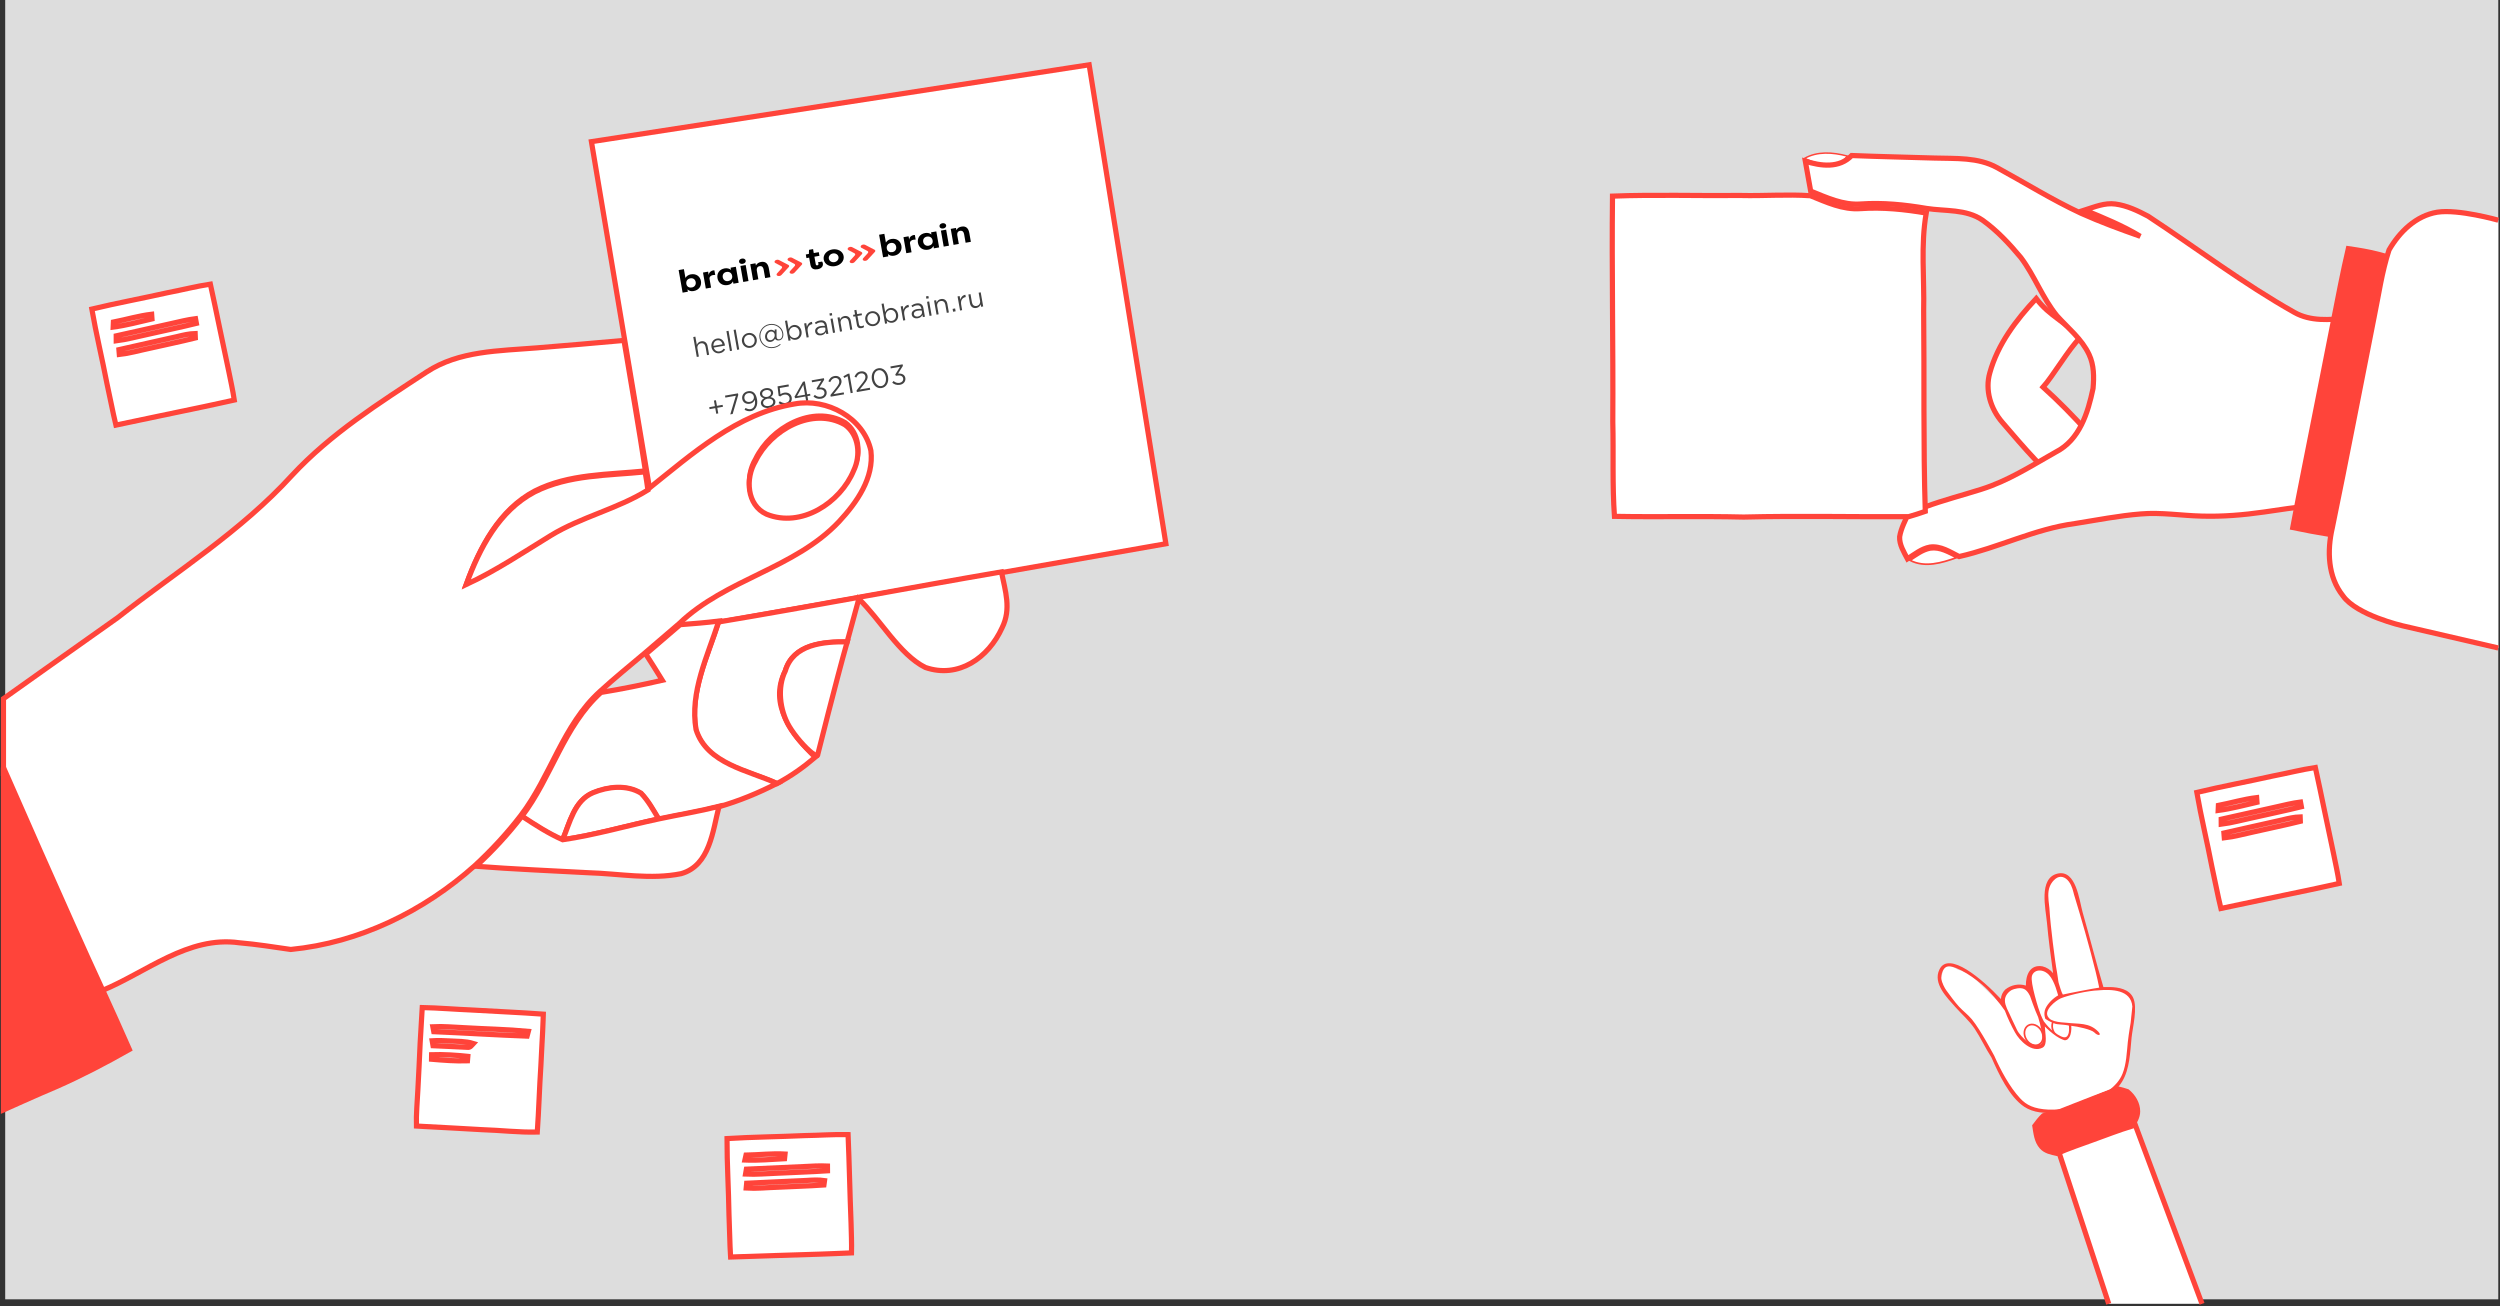 <?xml version="1.0" encoding="UTF-8"?>
<svg width="1443px" height="754px" viewBox="0 0 1443 754" version="1.1" xmlns="http://www.w3.org/2000/svg" xmlns:xlink="http://www.w3.org/1999/xlink">
    <rect x="0" y="0" width="1443" height="754" fill="#333333" stroke="none"/>
    <!-- Generator: Sketch 49 (51002) - http://www.bohemiancoding.com/sketch -->
    <title>footer</title>
    <desc>Created with Sketch.</desc>
    <defs></defs>
    <g id="Page-1" stroke="none" stroke-width="1" fill="none" fill-rule="evenodd">
        <g id="footer" transform="translate(-84, 0)">
            <rect id="Rectangle" fill="#DDDDDD" fill-rule="nonzero" x="87" y="0" width="1439" height="749.965"></rect>
            <path d="M542.361,654.429 C550.543,652.867 558.622,650.78 566.86,649.521 C570.511,666.142 573.79,682.842 577.41,699.47 C578.543,705.111 579.81,710.736 580.666,716.433 C574.907,717.748 569.117,718.927 563.343,720.202 C546.321,723.66 529.363,727.397 512.349,730.895 C510.417,722.935 508.967,714.872 507.169,706.888 C504.421,692.53 500.951,678.324 498.441,663.919 C513.007,660.421 527.739,657.704 542.361,654.429 Z M510.892,671.418 C510.844,672.382 510.805,673.355 510.765,674.327 C518.337,673.331 525.728,671.291 533.157,669.594 C533.11,668.925 533.015,667.578 532.967,666.901 C525.498,667.785 518.266,669.984 510.892,671.418 Z M544.405,672.255 C533.775,674.637 523.137,676.972 512.516,679.378 C512.516,680.334 512.524,681.29 512.532,682.254 C518.718,681.49 524.714,679.769 530.805,678.502 C540.135,676.366 549.513,674.454 558.804,672.167 C558.646,671.259 558.48,670.351 558.305,669.458 C553.608,670.056 549.014,671.219 544.405,672.255 Z M547.874,679.753 C536.626,682.334 525.331,684.74 514.084,687.346 C514.155,688.27 514.227,689.194 514.306,690.126 C520.207,689.473 525.926,687.792 531.723,686.589 C540.539,684.565 549.403,682.78 558.179,680.589 C558.155,679.952 558.107,678.669 558.084,678.032 C554.614,678.135 551.232,678.924 547.874,679.753 Z" id="Shape" stroke="#FF443A" stroke-width="3" fill="#FFFFFF" fill-rule="nonzero" transform="translate(539.553, 690.208) rotate(10) translate(-539.553, -690.208) "></path>
            <path d="M180.92,168.908 C189.103,167.346 197.182,165.259 205.419,164 C209.071,180.621 212.35,197.321 215.97,213.949 C217.102,219.59 218.37,225.215 219.225,230.912 C213.467,232.227 207.677,233.406 201.902,234.681 C184.881,238.139 167.923,241.876 150.909,245.374 C148.976,237.414 147.527,229.351 145.729,221.367 C142.98,207.009 139.511,192.803 137,178.398 C151.566,174.9 166.299,172.183 180.92,168.908 Z M149.451,185.897 C149.404,186.861 149.364,187.834 149.325,188.806 C156.897,187.81 164.287,185.77 171.717,184.073 C171.669,183.404 171.574,182.057 171.526,181.38 C164.057,182.264 156.826,184.463 149.451,185.897 Z M182.964,186.734 C172.334,189.116 161.697,191.451 151.075,193.857 C151.075,194.813 151.083,195.769 151.091,196.733 C157.277,195.969 163.273,194.248 169.364,192.981 C178.695,190.845 188.073,188.933 197.364,186.646 C197.205,185.738 197.039,184.83 196.865,183.937 C192.168,184.535 187.574,185.698 182.964,186.734 Z M186.433,194.232 C175.186,196.813 163.891,199.219 152.643,201.825 C152.715,202.749 152.786,203.673 152.865,204.605 C158.766,203.952 164.485,202.271 170.283,201.068 C179.099,199.044 187.962,197.259 196.738,195.068 C196.714,194.431 196.667,193.148 196.643,192.511 C193.174,192.614 189.792,193.403 186.433,194.232 Z" id="Shape-Copy-2" stroke="#FF443A" stroke-width="3" fill="#FFFFFF" fill-rule="nonzero"></path>
            <path d="M1395.92,447.908 C1404.103,446.346 1412.182,444.259 1420.419,443 C1424.071,459.621 1427.35,476.321 1430.97,492.949 C1432.102,498.59 1433.37,504.215 1434.225,509.912 C1428.467,511.227 1422.677,512.406 1416.902,513.681 C1399.881,517.139 1382.923,520.876 1365.909,524.374 C1363.976,516.414 1362.527,508.351 1360.729,500.367 C1357.98,486.009 1354.511,471.803 1352,457.398 C1366.566,453.9 1381.299,451.183 1395.92,447.908 Z M1364.451,464.897 C1364.404,465.861 1364.364,466.834 1364.325,467.806 C1371.897,466.81 1379.287,464.77 1386.717,463.073 C1386.669,462.404 1386.574,461.057 1386.526,460.38 C1379.057,461.264 1371.826,463.463 1364.451,464.897 Z M1397.964,465.734 C1387.334,468.116 1376.697,470.451 1366.075,472.857 C1366.075,473.813 1366.083,474.769 1366.091,475.733 C1372.277,474.969 1378.273,473.248 1384.364,471.981 C1393.695,469.845 1403.073,467.933 1412.364,465.646 C1412.205,464.738 1412.039,463.83 1411.865,462.937 C1407.168,463.535 1402.574,464.698 1397.964,465.734 Z M1401.433,473.232 C1390.186,475.813 1378.891,478.219 1367.643,480.825 C1367.715,481.749 1367.786,482.673 1367.865,483.605 C1373.766,482.952 1379.485,481.271 1385.283,480.068 C1394.099,478.044 1402.962,476.259 1411.738,474.068 C1411.714,473.431 1411.667,472.148 1411.643,471.511 C1408.174,471.614 1404.792,472.403 1401.433,473.232 Z" id="Shape-Copy" stroke="#FF443A" stroke-width="3" fill="#FFFFFF" fill-rule="nonzero"></path>
            <polygon id="Path-6" stroke="#FF443A" stroke-width="3" fill="#FFFFFF" fill-rule="nonzero" points="472.643 363.763 756.949 313.853 712.654 37.399 425.368 81.766"></polygon>
            <path d="M333.038,577.28 C342.329,578.778 351.509,580.906 360.76,582.587 C374.4,585.36 388.103,587.838 401.703,590.778 C401.481,592.036 401.259,593.303 401.045,594.562 C399.572,603.104 397.711,611.557 396.174,620.083 C393.568,632.584 391.453,645.189 388.8,657.682 C378.241,656.471 367.952,653.706 357.497,651.905 C346.424,649.651 335.319,647.539 324.238,645.348 C322.883,645.077 321.537,644.798 320.198,644.527 C320.967,637.595 322.638,630.815 323.929,623.971 C325.656,615.143 327.359,606.322 328.982,597.478 C330.376,590.754 331.644,584.005 333.038,577.28 Z M337.553,589.096 C337.592,590.053 337.64,591.017 337.695,591.989 C355.358,595.239 372.958,598.873 390.645,602.036 C391.01,601.151 391.382,600.283 391.762,599.407 C379.675,596.522 367.382,594.61 355.216,592.132 C349.339,591.064 343.517,589.598 337.553,589.096 Z M336.04,597.072 C336.063,598.028 336.095,598.976 336.135,599.94 C342.661,601.064 349.141,602.49 355.667,603.637 C357.236,604.163 358.305,602.809 359.39,601.94 C355.089,599.909 350.313,599.47 345.719,598.514 C342.519,597.853 339.295,597.327 336.04,597.072 Z M334.606,604.984 C334.503,605.629 334.313,606.928 334.21,607.573 C340.951,609.119 347.723,610.609 354.598,611.358 C354.741,610.737 355.026,609.486 355.168,608.864 C348.404,607.151 341.545,605.725 334.606,604.984 Z" id="Shape" stroke="#FF443A" stroke-width="3" fill="#FFFFFF" fill-rule="nonzero" transform="translate(360.95, 617.481) rotate(-8) translate(-360.95, -617.481) "></path>
            <path d="M1406.608,149.222 C1406.608,149.222 1425.784,134.864 1437.846,132.288 C1450.032,129.776 1462.26,135.094 1471.635,142.674 C1480.092,153.06 1486.571,164.891 1493.799,176.157 C1515.777,210.98 1537.483,246.012 1559.71,280.709 C1567.272,291.954 1572.292,306.109 1567.98,319.594 C1564.606,332.828 1542.066,348.009 1542.066,348.009 L1495.098,379.746" id="Shape" stroke="#FF443A" stroke-width="3" fill="#FFFFFF" fill-rule="nonzero" transform="translate(1488.089, 255.702) scale(-1, 1) rotate(21) translate(-1488.089, -255.702) "></path>
            <path d="M488.043,159.813 C488.043,157.179 486.245,154.967 482.937,154.967 C481.511,154.967 480.271,155.588 479.547,156.448 L479.547,151.327 L476.467,151.327 L476.467,164.549 L479.547,164.549 L479.547,163.178 C480.312,164.147 481.325,164.751 482.875,164.751 C486.1,164.751 488.043,162.556 488.043,159.813 Z M484.963,159.831 C484.963,161.331 483.93,162.538 482.235,162.538 C480.726,162.538 479.465,161.678 479.465,159.977 C479.465,158.24 480.643,157.179 482.317,157.179 C484.012,157.179 484.963,158.386 484.963,159.831 Z M493.067,155.168 L490.069,155.168 L490.069,164.549 L493.149,164.549 L493.149,159.447 C493.149,158.204 494.307,157.6 495.465,157.6 C495.775,157.6 496.333,157.637 496.767,157.728 L496.767,155.04 C496.436,154.985 496.333,154.967 495.981,154.967 C495.051,154.967 493.418,155.515 493.067,157.216 L493.067,155.168 Z M500.819,159.831 C500.819,158.386 501.77,157.179 503.465,157.179 C505.139,157.179 506.317,158.24 506.317,159.977 C506.317,161.678 505.057,162.538 503.547,162.538 C501.852,162.538 500.819,161.331 500.819,159.831 Z M506.235,155.168 L506.235,156.448 C505.511,155.588 504.271,154.967 502.845,154.967 C499.537,154.967 497.739,157.179 497.739,159.813 C497.739,162.556 499.682,164.751 502.907,164.751 C504.457,164.751 505.47,164.147 506.235,163.178 L506.235,164.549 L509.315,164.549 L509.315,155.168 L506.235,155.168 Z M515.082,164.549 L515.082,155.168 L512.002,155.168 L512.002,164.549 L515.082,164.549 Z M511.63,152.681 C511.63,153.577 512.457,154.198 513.573,154.198 C514.669,154.198 515.537,153.577 515.537,152.681 C515.537,151.766 514.669,151.126 513.573,151.126 C512.457,151.126 511.63,151.766 511.63,152.681 Z M517.77,164.549 L520.85,164.549 L520.85,159.52 C520.85,158.222 521.449,157.216 522.876,157.216 C524.302,157.216 524.84,158.204 524.84,159.502 L524.84,164.549 L527.92,164.549 L527.92,159.447 C527.92,157.07 527.114,154.967 524.137,154.967 C522.855,154.967 521.739,155.351 520.85,156.448 L520.85,155.168 L517.77,155.168 L517.77,164.549 Z" id="brain-1" fill="#000000" fill-rule="nonzero" transform="translate(502.193, 157.938) rotate(-10) translate(-502.193, -157.938) "></path>
            <path d="M495.933,229.535 L495.933,226.239 L492.605,226.239 L492.605,225.087 L495.933,225.087 L495.933,221.791 L497.117,221.791 L497.117,225.087 L500.445,225.087 L500.445,226.239 L497.117,226.239 L497.117,229.535 L495.933,229.535 Z M503.837,231.295 L508.893,221.247 L502.733,221.247 L502.733,220.095 L510.333,220.095 L510.333,221.039 L505.245,231.295 L503.837,231.295 Z M515.901,231.487 C514.445,231.487 513.389,230.895 512.445,230.111 L513.181,229.135 C514.093,229.935 514.941,230.335 515.933,230.335 C517.917,230.335 519.261,228.351 519.261,225.567 L519.261,225.423 C518.653,226.399 517.645,227.215 516.093,227.215 C513.789,227.215 512.189,225.759 512.189,223.711 C512.189,221.583 513.837,219.903 516.221,219.903 C518.685,219.903 520.557,221.391 520.557,225.423 C520.557,228.975 518.669,231.487 515.901,231.487 Z M516.237,226.127 C517.949,226.127 519.021,224.879 519.021,223.567 C519.021,222.143 517.853,221.023 516.173,221.023 C514.493,221.023 513.485,222.255 513.485,223.679 C513.485,225.103 514.605,226.127 516.237,226.127 Z M526.573,231.455 C524.189,231.455 522.365,230.159 522.365,228.255 C522.365,226.927 523.325,225.983 524.669,225.503 C523.629,225.023 522.749,224.223 522.749,222.895 C522.749,221.167 524.525,219.935 526.573,219.935 C528.621,219.935 530.397,221.167 530.397,222.927 C530.397,224.223 529.517,225.023 528.477,225.503 C529.805,225.999 530.781,226.911 530.781,228.271 C530.781,230.175 528.957,231.455 526.573,231.455 Z M526.573,225.055 C527.997,225.055 529.133,224.223 529.133,222.975 C529.133,221.871 528.029,221.039 526.573,221.039 C525.117,221.039 524.013,221.855 524.013,223.007 C524.013,224.223 525.149,225.055 526.573,225.055 Z M526.573,230.351 C528.413,230.351 529.501,229.391 529.501,228.223 C529.501,226.975 528.205,226.095 526.573,226.095 C524.941,226.095 523.645,226.975 523.645,228.255 C523.645,229.391 524.733,230.351 526.573,230.351 Z M536.461,231.487 C534.861,231.487 533.469,230.719 532.461,229.711 L533.293,228.799 C534.269,229.743 535.341,230.335 536.477,230.335 C538.077,230.335 539.181,229.279 539.181,227.823 C539.181,226.431 538.029,225.471 536.397,225.471 C535.453,225.471 534.701,225.759 534.045,226.111 L533.197,225.551 L533.517,220.095 L539.965,220.095 L539.965,221.263 L534.621,221.263 L534.381,224.847 C535.037,224.559 535.661,224.351 536.589,224.351 C538.765,224.351 540.461,225.647 540.461,227.807 C540.461,229.999 538.797,231.487 536.461,231.487 Z M548.317,231.295 L548.317,228.639 L542.413,228.639 L542.093,227.727 L548.429,220.015 L549.533,220.015 L549.533,227.583 L551.277,227.583 L551.277,228.639 L549.533,228.639 L549.533,231.295 L548.317,231.295 Z M543.613,227.583 L548.317,227.583 L548.317,221.807 L543.613,227.583 Z M557.117,231.487 C555.245,231.487 553.853,230.671 552.941,229.487 L553.853,228.671 C554.717,229.727 555.757,230.335 557.133,230.335 C558.493,230.335 559.581,229.471 559.581,228.127 C559.581,226.735 558.285,225.967 556.445,225.967 L555.725,225.967 L555.469,225.215 L559.005,221.231 L553.533,221.231 L553.533,220.095 L560.685,220.095 L560.685,221.023 L557.165,224.927 C559.117,225.087 560.861,226.031 560.861,228.111 C560.861,230.111 559.197,231.487 557.117,231.487 Z M562.717,231.295 L562.717,230.319 L566.781,226.735 C568.509,225.215 569.117,224.335 569.117,223.215 C569.117,221.903 568.077,221.071 566.861,221.071 C565.581,221.071 564.749,221.743 563.853,222.991 L562.925,222.319 C563.933,220.815 564.989,219.935 566.957,219.935 C568.973,219.935 570.429,221.279 570.429,223.135 C570.429,224.767 569.549,225.759 567.597,227.487 L564.605,230.143 L570.541,230.143 L570.541,231.295 L562.717,231.295 Z M574.397,231.295 L574.397,221.327 L572.285,221.983 L571.981,220.959 L574.717,220.015 L575.645,220.015 L575.645,231.295 L574.397,231.295 Z M578.029,231.295 L578.029,230.319 L582.093,226.735 C583.821,225.215 584.429,224.335 584.429,223.215 C584.429,221.903 583.389,221.071 582.173,221.071 C580.893,221.071 580.061,221.743 579.165,222.991 L578.237,222.319 C579.245,220.815 580.301,219.935 582.269,219.935 C584.285,219.935 585.741,221.279 585.741,223.135 C585.741,224.767 584.861,225.759 582.909,227.487 L579.917,230.143 L585.853,230.143 L585.853,231.295 L578.029,231.295 Z M592.557,231.487 C589.661,231.487 587.837,228.863 587.837,225.695 C587.837,222.559 589.709,219.903 592.589,219.903 C595.469,219.903 597.293,222.527 597.293,225.695 C597.293,228.831 595.437,231.487 592.557,231.487 Z M592.589,230.335 C594.685,230.335 595.981,228.175 595.981,225.695 C595.981,223.247 594.637,221.055 592.557,221.055 C590.461,221.055 589.149,223.199 589.149,225.695 C589.149,228.143 590.493,230.335 592.589,230.335 Z M603.261,231.487 C601.389,231.487 599.997,230.671 599.085,229.487 L599.997,228.671 C600.861,229.727 601.901,230.335 603.277,230.335 C604.637,230.335 605.725,229.471 605.725,228.127 C605.725,226.735 604.429,225.967 602.589,225.967 L601.869,225.967 L601.613,225.215 L605.149,221.231 L599.677,221.231 L599.677,220.095 L606.829,220.095 L606.829,221.023 L603.309,224.927 C605.261,225.087 607.005,226.031 607.005,228.111 C607.005,230.111 605.341,231.487 603.261,231.487 Z" id="+79854321203" fill="#424242" transform="translate(549.805, 225.695) rotate(-10) translate(-549.805, -225.695) "></path>
            <path d="M1126.465,94.508 C1133.688,89.309 1141.662,85.655 1150.048,86.881 C1143.35,93.674 1134.964,99.706 1126.465,94.508 Z" id="Shape" stroke="#FF443A" stroke-width="0.864" fill="#FFFFFF" fill-rule="nonzero" transform="translate(1138.257, 91.556) scale(-1, 1) rotate(21) translate(-1138.257, -91.556) "></path>
            <path d="M1199.236,317.199 C1203.654,316.406 1208.072,317.812 1212.377,318.659 C1205.966,325.781 1195.965,326.557 1186.828,326.791 C1190.4,323.059 1193.803,318.425 1199.236,317.199 Z" id="Shape" stroke="#FF443A" fill="#FFFFFF" fill-rule="nonzero" transform="translate(1199.603, 321.878) scale(-1, 1) rotate(21) translate(-1199.603, -321.878) "></path>
            <path d="M1234.447,204.61 C1238.593,191.984 1245.829,186.862 1249.495,174.131 C1264.661,181.481 1279.639,190.736 1289.825,204.515 C1296.158,212.87 1296.887,224.219 1293.346,233.893 C1286.992,251.776 1280.638,269.847 1270.868,286.221 C1255.536,284.63 1245.454,271.752 1237.663,259.691 C1241.558,258.728 1245.454,257.785 1249.349,256.822 C1253.703,245.41 1258.578,234.186 1264.119,223.277 C1256.89,219.612 1241.926,207.73 1234.447,204.61 Z" id="Shape" stroke="#FF443A" stroke-width="3" fill="#FFFFFF" fill-rule="nonzero" transform="translate(1264.954, 230.176) scale(-1, 1) rotate(21) translate(-1264.954, -230.176) "></path>
            <path d="M1402.03,41.923 C1403.134,47.639 1404.196,53.377 1405.321,59.114 C1398.009,65.92 1390.823,73.479 1380.969,76.431 C1368.783,80.159 1357.43,85.917 1346.493,92.408 C1336.994,97.874 1325.245,100.847 1318.725,110.333 C1313.038,118.939 1309.142,128.613 1305.83,138.329 C1302.164,151.061 1302.559,164.609 1298.414,177.235 C1294.956,186.239 1289.811,194.887 1289.102,204.729 C1288.602,211.472 1291.081,217.942 1293.998,223.889 C1301.789,235.95 1311.871,248.828 1327.203,250.42 C1343.035,252.765 1358.93,256.115 1375.011,255.089 C1386.26,254.419 1397.447,253.121 1408.717,252.953 C1412.05,252.828 1415.383,252.702 1418.695,252.388 C1422.237,256.011 1426.278,259.319 1428.882,263.758 C1430.757,268.03 1429.757,272.846 1429.236,277.306 C1424.466,276.322 1419.57,274.689 1414.675,275.61 C1408.654,277.034 1404.884,282.416 1400.926,286.75 C1377.97,290.1 1354.451,287.525 1331.765,292.906 C1319.183,295.587 1306.497,297.743 1294.143,301.387 C1282.894,304.633 1272.729,310.642 1261.959,315.082 C1250.772,319.772 1239.107,323.164 1227.295,325.845 C1218.567,327.771 1209.838,329.718 1201.214,332.043 C1181.528,300.926 1162.009,269.726 1142.386,238.568 C1152.302,235.887 1162.947,232.83 1169.779,224.517 C1191.298,198.573 1209.068,169.781 1228.691,142.433 C1233.107,137.366 1237.857,132.361 1243.794,129.116 C1249.21,126.121 1255.584,126.373 1261.584,126.017 C1253.001,134.162 1244.335,142.245 1237.065,151.647 C1246.377,143.711 1255.605,135.649 1264.229,126.98 C1276.999,113.788 1288.061,99.067 1299.955,85.121 C1308.08,75.384 1320.558,71.636 1331.786,66.904 C1346.472,60.727 1361.221,54.738 1375.845,48.435 C1385.281,52.874 1394.593,47.723 1402.03,41.923 Z" id="Shape" stroke="#FF443A" stroke-width="3" fill="#FFFFFF" fill-rule="nonzero" transform="translate(1286.179, 186.983) scale(-1, 1) rotate(21) translate(-1286.179, -186.983) "></path>
            <path d="M1084.589,113.6 C1107.712,104.994 1130.46,95.383 1153.812,87.426 C1169.81,127.839 1184.559,168.734 1200.37,209.211 C1206.453,226.319 1213.682,243.008 1218.994,260.388 C1195.954,269.748 1172.498,278.019 1149.5,287.505 C1119.565,298.121 1090.172,310.266 1060.445,321.427 C1057.133,321.741 1053.8,321.867 1050.467,321.992 C1037.759,285.536 1023.282,249.75 1009.845,213.566 C1002.679,196.165 997.971,177.676 988.243,161.447 C999.179,154.956 1010.533,149.198 1022.719,145.47 C1032.572,142.518 1039.759,134.959 1047.071,128.153 C1059.258,122.5 1072.194,118.709 1084.589,113.6 Z" id="Shape" stroke="#FF443A" stroke-width="3" fill="#FFFFFF" fill-rule="nonzero" transform="translate(1103.618, 204.709) scale(-1, 1) rotate(21) translate(-1103.618, -204.709) "></path>
            <path d="M1384.558,160.288 C1389.412,156.791 1394.599,153.796 1399.786,150.886 C1403.682,156.665 1407.515,162.486 1411.244,168.391 C1430.867,199.55 1450.386,230.75 1470.072,261.866 C1475.905,271.08 1481.675,280.356 1487.404,289.653 C1481.383,293.527 1475.28,297.296 1469.093,300.919 C1446.866,266.222 1425.159,231.19 1403.182,196.367 C1395.953,185.101 1389.475,173.27 1381.017,162.884 C1381.892,162.235 1383.663,160.937 1384.558,160.288 Z" id="Shape" stroke="#FF443A" stroke-width="3" fill="#FF443A" fill-rule="nonzero" transform="translate(1434.21, 225.902) scale(-1, 1) rotate(21) translate(-1434.21, -225.902) "></path>
            <path d="M484.114,191.525 L485.346,191.525 L485.346,186.789 C485.346,185.237 486.402,184.197 487.826,184.197 C489.282,184.197 490.114,185.157 490.114,186.693 L490.114,191.525 L491.346,191.525 L491.346,186.389 C491.346,184.421 490.178,183.077 488.178,183.077 C486.754,183.077 485.89,183.797 485.346,184.693 L485.346,179.845 L484.114,179.845 L484.114,191.525 Z M494.706,187.893 L501.266,187.893 C501.282,187.701 501.282,187.573 501.282,187.461 C501.282,185.029 499.874,183.077 497.426,183.077 C495.138,183.077 493.458,184.997 493.458,187.397 C493.458,189.973 495.314,191.717 497.586,191.717 C499.154,191.717 500.162,191.093 500.994,190.165 L500.226,189.477 C499.554,190.181 498.754,190.645 497.618,190.645 C496.162,190.645 494.882,189.637 494.706,187.893 Z M494.706,186.901 C494.882,185.301 495.97,184.117 497.394,184.117 C499.026,184.117 499.89,185.397 500.034,186.901 L494.706,186.901 Z M503.554,191.525 L504.786,191.525 L504.786,179.845 L503.554,179.845 L503.554,191.525 Z M507.762,191.525 L508.994,191.525 L508.994,179.845 L507.762,179.845 L507.762,191.525 Z M515.634,191.717 C518.13,191.717 519.97,189.733 519.97,187.397 C519.97,185.029 518.146,183.077 515.666,183.077 C513.17,183.077 511.346,185.061 511.346,187.397 C511.346,189.765 513.154,191.717 515.634,191.717 Z M515.666,190.613 C513.922,190.613 512.61,189.173 512.61,187.397 C512.61,185.621 513.842,184.165 515.634,184.165 C517.378,184.165 518.706,185.621 518.706,187.397 C518.706,189.173 517.458,190.613 515.666,190.613 Z M528.802,194.117 C530.466,194.117 531.81,193.669 533.042,192.917 L532.786,192.485 C531.554,193.205 530.402,193.573 528.802,193.573 C524.962,193.573 522.242,190.709 522.242,187.141 C522.242,183.589 524.994,180.677 528.674,180.677 C532.338,180.677 535.074,183.525 535.074,186.469 C535.074,188.741 533.97,189.765 532.834,189.765 C531.97,189.765 531.474,189.285 531.474,188.469 C531.474,188.293 531.506,187.941 531.586,187.493 L532.226,183.861 L531.154,183.717 L530.946,184.821 C530.562,184.149 529.858,183.493 528.61,183.493 C526.802,183.493 524.914,185.205 524.914,187.477 C524.914,189.237 526.21,190.389 527.778,190.389 C528.978,190.389 529.794,189.781 530.418,189.045 C530.722,189.845 531.49,190.389 532.658,190.389 C534.13,190.389 535.65,189.189 535.65,186.469 C535.65,183.125 532.594,180.133 528.674,180.133 C524.754,180.133 521.666,183.317 521.666,187.141 C521.666,190.965 524.706,194.117 528.802,194.117 Z M528.018,189.397 C526.882,189.397 526.066,188.661 526.066,187.397 C526.066,185.749 527.346,184.485 528.69,184.485 C529.81,184.485 530.642,185.349 530.642,186.517 C530.642,188.021 529.394,189.397 528.018,189.397 Z M542.274,191.701 C544.274,191.701 546.226,190.101 546.226,187.397 C546.226,184.645 544.258,183.077 542.274,183.077 C540.754,183.077 539.778,183.925 539.106,184.917 L539.106,179.845 L537.874,179.845 L537.874,191.525 L539.106,191.525 L539.106,189.941 C539.746,190.869 540.738,191.701 542.274,191.701 Z M542.05,190.597 C540.514,190.597 539.058,189.317 539.058,187.397 C539.058,185.477 540.514,184.181 542.05,184.181 C543.618,184.181 544.962,185.429 544.962,187.381 C544.962,189.413 543.65,190.597 542.05,190.597 Z M548.498,191.525 L549.73,191.525 L549.73,188.229 C549.73,185.733 551.202,184.437 553.01,184.437 L553.106,184.437 L553.106,183.109 C551.538,183.045 550.338,184.037 549.73,185.413 L549.73,183.253 L548.498,183.253 L548.498,191.525 Z M557.042,191.701 C558.498,191.701 559.442,191.029 560.018,190.293 L560.018,191.525 L561.234,191.525 L561.234,186.469 C561.234,185.413 560.946,184.613 560.37,184.037 C559.778,183.445 558.866,183.125 557.698,183.125 C556.482,183.125 555.602,183.413 554.69,183.829 L555.058,184.837 C555.826,184.485 556.594,184.245 557.57,184.245 C559.122,184.245 560.018,185.013 560.018,186.485 L560.018,186.741 C559.282,186.533 558.546,186.389 557.49,186.389 C555.394,186.389 553.954,187.317 553.954,189.093 C553.954,190.821 555.49,191.701 557.042,191.701 Z M557.282,190.709 C556.162,190.709 555.202,190.101 555.202,189.061 C555.202,188.037 556.082,187.365 557.618,187.365 C558.626,187.365 559.426,187.541 560.034,187.717 L560.034,188.485 C560.034,189.797 558.802,190.709 557.282,190.709 Z M563.874,181.445 L565.282,181.445 L565.282,180.085 L563.874,180.085 L563.874,181.445 Z M563.954,191.525 L565.186,191.525 L565.186,183.253 L563.954,183.253 L563.954,191.525 Z M568.05,191.525 L569.282,191.525 L569.282,186.789 C569.282,185.237 570.338,184.197 571.762,184.197 C573.218,184.197 574.05,185.157 574.05,186.693 L574.05,191.525 L575.282,191.525 L575.282,186.389 C575.282,184.421 574.114,183.077 572.114,183.077 C570.69,183.077 569.826,183.797 569.282,184.693 L569.282,183.253 L568.05,183.253 L568.05,191.525 Z M580.674,191.669 C581.266,191.669 581.73,191.541 582.162,191.317 L582.162,190.261 C581.73,190.469 581.378,190.549 580.962,190.549 C580.13,190.549 579.57,190.181 579.57,189.173 L579.57,184.341 L582.194,184.341 L582.194,183.253 L579.57,183.253 L579.57,180.757 L578.338,180.757 L578.338,183.253 L577.186,183.253 L577.186,184.341 L578.338,184.341 L578.338,189.333 C578.338,191.013 579.346,191.669 580.674,191.669 Z M587.906,191.717 C590.402,191.717 592.242,189.733 592.242,187.397 C592.242,185.029 590.418,183.077 587.938,183.077 C585.442,183.077 583.618,185.061 583.618,187.397 C583.618,189.765 585.426,191.717 587.906,191.717 Z M587.938,190.613 C586.194,190.613 584.882,189.173 584.882,187.397 C584.882,185.621 586.114,184.165 587.906,184.165 C589.65,184.165 590.978,185.621 590.978,187.397 C590.978,189.173 589.73,190.613 587.938,190.613 Z M598.866,191.701 C600.866,191.701 602.818,190.101 602.818,187.397 C602.818,184.645 600.85,183.077 598.866,183.077 C597.346,183.077 596.37,183.925 595.698,184.917 L595.698,179.845 L594.466,179.845 L594.466,191.525 L595.698,191.525 L595.698,189.941 C596.338,190.869 597.33,191.701 598.866,191.701 Z M598.642,190.597 C597.106,190.597 595.65,189.317 595.65,187.397 C595.65,185.477 597.106,184.181 598.642,184.181 C600.21,184.181 601.554,185.429 601.554,187.381 C601.554,189.413 600.242,190.597 598.642,190.597 Z M605.09,191.525 L606.322,191.525 L606.322,188.229 C606.322,185.733 607.794,184.437 609.602,184.437 L609.698,184.437 L609.698,183.109 C608.13,183.045 606.93,184.037 606.322,185.413 L606.322,183.253 L605.09,183.253 L605.09,191.525 Z M613.634,191.701 C615.09,191.701 616.034,191.029 616.61,190.293 L616.61,191.525 L617.826,191.525 L617.826,186.469 C617.826,185.413 617.538,184.613 616.962,184.037 C616.37,183.445 615.458,183.125 614.29,183.125 C613.074,183.125 612.194,183.413 611.282,183.829 L611.65,184.837 C612.418,184.485 613.186,184.245 614.162,184.245 C615.714,184.245 616.61,185.013 616.61,186.485 L616.61,186.741 C615.874,186.533 615.138,186.389 614.082,186.389 C611.986,186.389 610.546,187.317 610.546,189.093 C610.546,190.821 612.082,191.701 613.634,191.701 Z M613.874,190.709 C612.754,190.709 611.794,190.101 611.794,189.061 C611.794,188.037 612.674,187.365 614.21,187.365 C615.218,187.365 616.018,187.541 616.626,187.717 L616.626,188.485 C616.626,189.797 615.394,190.709 613.874,190.709 Z M620.466,181.445 L621.874,181.445 L621.874,180.085 L620.466,180.085 L620.466,181.445 Z M620.546,191.525 L621.778,191.525 L621.778,183.253 L620.546,183.253 L620.546,191.525 Z M624.642,191.525 L625.874,191.525 L625.874,186.789 C625.874,185.237 626.93,184.197 628.354,184.197 C629.81,184.197 630.642,185.157 630.642,186.693 L630.642,191.525 L631.874,191.525 L631.874,186.389 C631.874,184.421 630.706,183.077 628.706,183.077 C627.282,183.077 626.418,183.797 625.874,184.693 L625.874,183.253 L624.642,183.253 L624.642,191.525 Z M634.354,191.525 L635.826,191.525 L635.826,189.845 L634.354,189.845 L634.354,191.525 Z M638.418,191.525 L639.65,191.525 L639.65,188.229 C639.65,185.733 641.122,184.437 642.93,184.437 L643.026,184.437 L643.026,183.109 C641.458,183.045 640.258,184.037 639.65,185.413 L639.65,183.253 L638.418,183.253 L638.418,191.525 Z M647.938,191.701 C649.362,191.701 650.21,190.981 650.77,190.085 L650.77,191.525 L651.986,191.525 L651.986,183.253 L650.77,183.253 L650.77,187.989 C650.77,189.541 649.698,190.581 648.29,190.581 C646.834,190.581 646.002,189.621 646.002,188.085 L646.002,183.253 L644.77,183.253 L644.77,188.389 C644.77,190.357 645.938,191.701 647.938,191.701 Z" id="hello@braintobrain.r" fill="#424242" fill-rule="nonzero" transform="translate(568.05, 186.981) rotate(-10) translate(-568.05, -186.981) "></path>
            <path d="M186.872,137.827 C212.892,159.155 223.606,192.301 235.502,222.615 C245.277,240.936 261,255.201 270.949,273.452 C279.924,289.955 288.203,306.877 299.021,322.296 C302.848,300.269 303.961,275.934 291.577,256.285 C279.506,237.789 259.539,226.95 242.112,214.363 C257.974,194.469 274.358,174.959 290.499,155.309 C304.309,164.959 318.049,174.714 331.998,184.259 C349.774,196.567 369.915,207.965 380.072,228.104 C394.752,257.229 410.162,286.529 417.502,318.59 C426.824,361.211 447.452,399.916 463.593,440.09 C474.865,464.49 497.27,513.478 497.27,513.478 L475.168,551.76 C475.168,551.76 401.233,604.968 363.966,631.237 C346.886,609.175 336.625,578.651 309.005,567.463 C299.891,563.197 290.533,559.631 281.28,555.925 C248.93,532.779 225.867,498.514 213.483,460.893 C209.587,448.341 206.665,435.544 204.96,422.573 C201.308,394.322 210.074,365.197 201.169,337.611 C197.76,326.772 193.655,316.178 189.829,305.514 C186.872,297.332 184.089,289.081 181.167,280.899 C170.801,245.166 139.32,220.237 130.693,183.805 C127.353,169.225 125.718,151.813 135.25,139.156 C148.329,124.751 172.575,125.52 186.872,137.827 Z M156.191,132.583 C146.172,133.632 139.389,143.352 138.659,152.932 C135.98,172.966 148.294,197.021 169.653,199.923 C182.211,201.112 190.663,188.07 190.455,176.637 C191.951,156.673 177.828,132.583 156.191,132.583 Z" id="Shape" stroke="#FF443A" stroke-width="3" fill="#FFFFFF" fill-rule="nonzero" transform="translate(312.675, 379.855) scale(-1, 1) rotate(-30) translate(-312.675, -379.855) "></path>
            <path d="M498.964,318.554 C499.729,306.422 507.913,299.343 515.426,290.812 C557.935,326.125 599.677,362.313 642.325,397.452 C637.837,418.115 636.446,441.331 622.427,458.219 C607.087,472.344 584.771,463.141 566.578,461.463 C561.743,453.806 558.019,445.695 554.993,437.164 C572.873,432.829 593.59,424.339 594.877,402.836 C598.703,386.927 584.128,377.068 572.336,370.39 C573.484,365.704 577.779,350.133 578.927,345.483 C562.995,349.259 542.5,361.593 525.908,360.544 C506.045,356.733 497.085,337.54 498.964,318.554 Z" id="Shape" stroke="#FF443A" stroke-width="3" fill="#FFFFFF" fill-rule="nonzero" transform="translate(570.522, 378.385) scale(-1, 1) rotate(-30) translate(-570.522, -378.385) "></path>
            <path d="M79.038,638.756 C79.038,638.756 66.028,620.658 59.429,612.003 C50.036,599.206 41.549,585.815 33.548,572.214 C43.949,564.627 54.35,557.04 64.89,549.628 C103.078,522.709 177.847,467.613 177.847,467.613 L79.038,638.756 Z" id="Shape" stroke="#FF443A" stroke-width="3" fill="#FF443A" fill-rule="nonzero" transform="translate(105.698, 553.185) scale(-1, 1) rotate(-30) translate(-105.698, -553.185) "></path>
            <path d="M539.516,236.562 C561.152,236.562 575.275,260.652 573.78,280.616 C573.988,292.049 565.535,305.091 552.978,303.902 C531.619,301 519.305,276.945 521.984,256.911 C522.714,247.33 529.497,237.611 539.516,236.562 Z" id="Shape" stroke="#FF443A" stroke-width="3" fill="#FFFFFF" fill-rule="nonzero" transform="translate(547.754, 270.27) scale(-1, 1) rotate(-30) translate(-547.754, -270.27) "></path>
            <path d="M373.425,260.169 C375.582,257.372 377.773,254.61 380.035,251.918 C397.462,264.505 417.429,275.344 429.5,293.84 C441.884,313.489 440.77,337.824 436.944,359.851 C426.126,344.432 417.847,327.51 408.872,311.007 C398.923,292.756 383.2,278.49 373.425,260.169 Z" id="Shape" stroke="#FF443A" stroke-width="3" fill="#FFFFFF" fill-rule="nonzero" transform="translate(406.484, 305.885) scale(-1, 1) rotate(-30) translate(-406.484, -305.885) "></path>
            <path d="M491.363,356.458 C497.311,360.968 503.468,365.199 509.66,369.429 C512.582,377.611 515.365,385.862 518.322,394.044 C513.034,396.771 507.747,399.533 502.529,402.365 C511.33,410.547 520.339,418.518 529.662,426.141 C538.567,453.727 529.801,482.852 533.453,511.103 C524.374,511.627 515.295,512.117 506.286,511.138 C507.573,500.544 511.817,488.166 504.651,478.761 C498.946,471.349 490.215,464.95 480.544,465.195 C474.735,466.873 469.517,470.09 464.265,472.992 C455.464,465.055 446.28,457.573 437.793,449.322 C429.374,440.616 421.965,430.966 415.391,420.826 C433.583,422.504 456.125,431.35 471.465,417.225 C485.484,400.337 486.875,377.121 491.363,356.458 Z" id="Shape" stroke="#FF443A" stroke-width="3" fill="#FFFFFF" fill-rule="nonzero" transform="translate(474.602, 434.079) scale(-1, 1) rotate(-30) translate(-474.602, -434.079) "></path>
            <path d="M551.68,364.732 C563.473,371.41 578.048,381.27 574.221,397.178 C573.599,407.574 565.845,418.338 556.246,423.748 C550.342,427.076 541.848,429.835 537.252,430.456 C532.656,431.077 533.87,429.598 533.87,429.598 C533.87,429.598 545.975,387.248 551.68,364.732 Z" id="Shape" stroke="#FF443A" stroke-width="3" fill="#FFFFFF" fill-rule="nonzero" transform="translate(554.285, 397.67) scale(-1, 1) rotate(-30) translate(-554.285, -397.67) "></path>
            <path d="M415.167,459.572 C420.42,456.67 425.638,453.453 431.447,451.775 C441.117,451.53 449.849,457.929 455.553,465.341 C462.719,474.746 458.475,487.123 457.188,497.718 C442.335,485.97 429.221,472.229 415.167,459.572 Z" id="Shape" stroke="#FF443A" stroke-width="3" fill="#FFFFFF" fill-rule="nonzero" transform="translate(437.389, 474.743) scale(-1, 1) rotate(-30) translate(-437.389, -474.743) "></path>
            <path d="M382.998,434.325 C391.486,442.577 400.669,450.059 409.47,457.996 C423.524,470.653 436.638,484.393 451.492,496.141 C460.501,497.12 469.58,496.631 478.659,496.106 C480.364,509.078 483.286,521.875 487.182,534.427 C467.632,525.056 448.396,514.987 429.089,505.197 C413.401,496.736 395.939,490.827 382.442,478.869 C370.51,466.492 379.068,448.311 382.998,434.325 Z" id="Shape" stroke="#FF443A" stroke-width="3" fill="#FFFFFF" fill-rule="nonzero" transform="translate(431.76, 484.376) scale(-1, 1) rotate(-30) translate(-431.76, -484.376) "></path>
            <g id="Group" transform="translate(1273.113, 626) scale(-1, 1) translate(-1273.113, -626) translate(1191.113, 499)">
                <polyline id="Path-3" stroke="#FF443A" stroke-width="3" fill="#FFFFFF" fill-rule="nonzero" transform="translate(41.78, 200.329) scale(-1, 1) translate(-41.78, -200.329) " points="83.453 253.56 43.729 147.098 0.107 163.773 29.598 253.56"></polyline>
                <path d="M58.05,14.711 C58.05,14.711 58.647,28.679 59.459,35.559 C60.271,42.44 64.371,68.26 64.371,68.26 L66.53,75.541 L85.268,73.71 L89.592,70.904 L73.646,13.586 C73.646,13.586 71.726,9.279 70.675,8.206 C69.625,7.134 66.53,6.326 66.53,6.326 L60.617,8.206 L58.05,14.711 Z" id="Path-5" fill="#FFFFFF" fill-rule="nonzero" transform="translate(73.821, 40.934) scale(-1, 1) translate(-73.821, -40.934) "></path>
                <path d="M90.652,81.323 L96.684,97.44 L103.77,104.412 C103.77,104.412 111.779,104.766 112.278,103.745 C112.777,102.724 114,95.434 114,95.434 L110.304,84.183 L104.768,72 L96.684,70.547 L90.652,74.484 L90.652,81.323 Z" id="Path-4" fill="#FFFFFF" fill-rule="nonzero" transform="translate(102.326, 87.509) scale(-1, 1) translate(-102.326, -87.509) "></path>
                <path d="M76,70.816 L82.032,86.933 C82.032,86.933 85.664,93.846 87.674,95.984 C89.684,98.122 92.623,98.197 92.623,98.197 C92.623,98.197 96.188,99.899 97.37,99.51 C98.551,99.122 99.348,95.984 99.348,95.984 L99.348,84.927 L95.652,73.675 L89.119,64.639 L82.032,59.856 L77.4,61.493" id="Path-4-Copy" fill="#FFFFFF" fill-rule="nonzero" transform="translate(87.674, 79.712) scale(-1, 1) translate(-87.674, -79.712) "></path>
                <ellipse id="Oval" stroke="#FF443A" transform="translate(97.234, 98.353) scale(-1, 1) rotate(60) translate(-97.234, -98.353) " cx="97.234" cy="98.353" rx="6.311" ry="5.049"></ellipse>
                <path d="M58.507,120.399 C62.301,118.144 67.077,117.148 71.315,118.709 C74.23,119.777 76.202,122.319 78.158,124.614 C77.691,132.541 77.929,140.493 77.889,148.437 C77.921,155.863 77.675,163.304 78.174,170.722 C76.455,173.415 74.673,176.443 71.552,177.646 C67.465,179.28 63.03,178.076 58.911,177.288 C57.509,175.136 56.107,172.977 55.069,170.627 C55.006,155.408 55.489,140.182 55.212,124.956 C56.258,123.402 57.311,121.849 58.507,120.399 Z" id="Shape" stroke="#FF443A" stroke-width="3" fill="#FF443A" fill-rule="nonzero" transform="translate(66.619, 148.206) scale(-1, 1) rotate(70) translate(-66.619, -148.206) "></path>
                <ellipse id="Oval" stroke="#FF443A" transform="translate(81.234, 94.353) scale(-1, 1) rotate(60) translate(-81.234, -94.353) " cx="81.234" cy="94.353" rx="6.311" ry="5.049"></ellipse>
                <path d="M42.645,74.046 L53.829,86.631 L62.59,97.965 L71.331,113.407 L78.844,128.413 L86.46,137.792 L94.897,141.851 L106.508,141.851 L142.56,127.7 C142.56,127.7 146.513,118.539 147.511,114.101 C148.508,109.663 149.062,98.77 149.062,98.77 L150.877,80.004 C150.877,80.004 148.996,75.161 147.511,74.046 C146.025,72.931 140.623,71.796 140.623,71.796 L127.765,72.718 L109.047,76.36 L102.056,82.8 L101.23,88.898 C101.23,88.898 104.963,90.938 106.932,91.455 C108.9,91.973 114.701,92.441 114.701,92.441 L114.269,98.999 C114.269,98.999 109.473,97.931 108.223,97.697 C106.972,97.463 106.508,98.449 106.508,98.449 L99.088,92.668 L99.088,101.121 C99.088,101.121 98.827,103.66 98.058,104.305 C97.289,104.95 94.058,105.338 94.058,105.338 L86.46,101.121 L79.75,89.683 C77.622,86.057 74.873,80.865 74.873,80.865 L63.213,69.602 C63.213,69.602 58.639,64.807 56.416,63.341 C54.193,61.875 49.721,60.705 49.721,60.705 C49.721,60.705 46.89,58.964 45.485,58.781 C44.079,58.599 41.643,59.655 41.643,59.655 L39.864,65.996 L42.645,74.046 Z" id="Path-2" fill="#FFFFFF" fill-rule="nonzero" transform="translate(95.371, 100.306) scale(-1, 1) translate(-95.371, -100.306) "></path>
                <path d="M133.219,23.35 C122.984,18.041 114.774,34.57 110.231,41.083 C104.631,49.129 99.413,57.393 94.213,65.676 C94.292,63.175 93.528,60.721 92.042,58.707 C87.281,53.07 81.315,56.463 77.593,61.06 C75.238,57.443 71.237,55.234 66.921,55.168 C64.872,55.337 62.957,56.252 61.539,57.74 C60.736,42.069 56.467,16.856 45.32,21.891 C37.074,25.54 38.241,37.197 38.424,44.331 C38.57,49.932 39.537,55.533 38.916,61.133 C38.205,67.519 36.453,73.722 35.669,80.125 C32.878,89.721 28.955,104.098 31.892,114.022 C35.468,126.209 51.723,133.507 62.542,137.283 C69.639,139.947 77.137,141.753 84.435,139.254 C92.535,136.535 99.03,129.146 104.923,123.381 C109.374,119.058 118.856,112.388 120.516,106.204 C121.939,100.895 117.912,96.18 114.282,92.969 C113.315,92.111 112.311,91.29 111.308,90.469 C117.237,76.787 123.787,63.359 129.844,49.749 C132.836,43.145 142.87,28.367 133.219,23.35 Z M83.777,59.086 C87.205,56.81 91.475,59.883 91.734,64.91 C91.994,69.938 88.23,77.049 88.211,77.37 C85.145,76.759 80.479,77.07 77.596,78.555 C74.712,80.041 73.853,83.015 73.853,83.015 C73.853,83.015 74.63,86.015 76.381,88.828 C77.108,89.994 78.791,91.325 79.729,92.406 C80.107,92.841 81.299,94.02 81.596,94.486 C81.893,94.952 81.497,95.102 81.427,95.19 C81.225,95.445 77.562,100.892 75.109,97.912 C73.86,96.395 72.86,92.923 72.45,89.899 C72.04,86.874 72.227,84.484 72.203,84.358 C71.991,83.258 73.191,80.048 73.499,78.949 C74.073,76.909 80.731,61.044 83.777,59.086 Z M69.676,57.773 C71.1,58.126 74.407,59.657 75.482,61.818 C76.558,63.979 75.468,67.417 75.468,67.417 C75.468,67.417 72.506,75.021 71.282,79.585 C69.786,83.233 65.812,91.373 63.751,92.248 C60.339,93.726 57.759,88.246 57.339,85.966 C56.835,83.639 56.605,79.688 57.205,77.384 C57.843,74.648 59.991,66.914 60.009,66.878 C60.136,66.578 60.831,62.254 62.689,59.966 C64.548,57.678 67.614,57.388 69.676,57.773 Z M110.11,116.375 C110.11,116.375 105.592,120.161 101.67,123.882 C97.328,128.078 92.955,133.041 87.573,135.905 C80.166,139.919 69.765,138.076 62.339,135.321 C56.123,133.181 47.92,130.194 41.639,124.382 C35.358,118.57 33.475,114.096 33.211,108.799 C32.755,99.842 35.076,88.937 37.558,80.362 C37.558,80.107 41.09,64.039 41.181,55.994 C41.181,52.264 40.387,49.352 40.197,45.524 C40.006,41.696 40.43,37.284 40.626,33.653 C40.71,32.183 41.421,28.814 42.586,26.912 C43.752,25.01 47.651,21.909 50.428,23.764 C52.109,24.885 54.327,28.982 55.945,33.815 C57.562,38.647 58.282,42.914 58.526,44.323 C59.547,50.325 59.534,58.113 59.005,64.37 C57.538,68.235 56.155,73.685 55.389,77.747 C54.331,82.928 55.115,93.314 61.993,94.719 C65.387,95.412 68.424,89.148 70.796,86.174 C70.894,88.159 71.401,91.642 72.225,94.633 C73.048,97.623 74.339,99.543 74.51,99.715 C74.682,99.886 74.996,100.016 75.64,100.254 C76.039,100.401 77.361,100.174 78.319,99.746 C79.277,99.318 81.398,97.667 82.724,95.696 C85.187,98.213 90.288,104.833 90.452,107.168 C90.671,110.288 92.71,111.438 92.492,108.3 C91.962,100.728 86.496,97.674 81.735,92.566 C81.138,91.923 78.363,89.503 76.949,87.246 C75.534,84.988 75.768,84.295 75.748,83.733 C75.565,78.26 85.526,78.864 88.244,79.648 C93.806,81.482 103.189,86.447 107.818,90.034 C114.094,94.449 122.629,101.81 116.864,109.855 L110.11,116.375 Z M109.234,89.175 C106.818,87.634 92.967,79.918 90.577,78.757 C90.577,77.826 92.587,73.098 93.066,72.045 C93.545,70.992 95.294,68.559 96.245,66.811 C97.765,64.018 102.312,56.814 105.515,51.923 C108.981,46.65 112.944,40.607 116.721,35.535 C117.711,34.196 120.057,30.016 122.723,27.657 C125.388,25.299 128.306,24.808 130.174,24.836 C133.805,24.883 135.356,27.763 135.162,31.039 C134.968,34.315 133.257,37.318 132.667,38.608 C130.15,44.519 126.177,53.701 123.531,59.521 C123.531,59.521 114.551,79.66 109.234,89.175 Z" id="Shape" fill="#FF443A" fill-rule="nonzero" transform="translate(84.083, 80.841) scale(-1, 1) rotate(-40) translate(-84.083, -80.841) "></path>
            </g>
            <g id="»" transform="translate(539.514, 153.77) rotate(-10) translate(-539.514, -153.77) translate(531.514, 148.77)" fill="#FF443A" fill-rule="nonzero">
                <path d="M10.347,9.121 C10.065,9.344 9.643,9.485 9.171,9.485 C8.322,9.485 7.633,9.026 7.633,8.461 C7.633,8.174 7.81,7.915 8.094,7.729 L8.077,7.719 L11.142,5.353 C11.142,5.353 11.261,5.251 11.306,5.199 C11.345,5.152 11.407,5.055 11.407,5.055 C11.407,5.055 11.455,4.962 11.471,4.915 C11.486,4.869 11.5,4.777 11.5,4.777 C11.5,4.777 11.508,4.715 11.508,4.684 C11.508,4.654 11.5,4.594 11.5,4.594 C11.5,4.594 11.484,4.515 11.471,4.477 C11.458,4.439 11.425,4.364 11.425,4.364 C11.425,4.364 11.352,4.244 11.306,4.191 C11.257,4.136 11.142,4.036 11.142,4.036 L8.05,1.648 C8.05,1.648 8.05,1.643 8.051,1.636 C7.86,1.465 7.747,1.254 7.747,1.024 C7.747,0.459 8.436,1.27897692e-13 9.285,1.27897692e-13 C9.671,1.27897692e-13 10.024,0.095 10.294,0.251 C10.334,0.255 10.356,0.258 10.356,0.258 L15.376,4.105 C15.376,4.105 15.493,4.223 15.535,4.286 C15.58,4.352 15.638,4.494 15.638,4.494 C15.638,4.494 15.667,4.623 15.667,4.72 C15.667,4.793 15.614,4.965 15.614,4.965 C15.614,4.965 15.579,5.044 15.518,5.13 C15.469,5.2 15.4,5.273 15.345,5.317 C13.715,6.607 10.356,9.127 10.356,9.127 L10.347,9.121 Z" id="Combined-Shape"></path>
                <path d="M2.714,9.121 C2.431,9.344 2.01,9.485 1.538,9.485 C0.689,9.485 1.92130756e-13,9.026 1.92130756e-13,8.461 C1.92130756e-13,8.174 0.176,7.915 0.461,7.729 L0.444,7.719 L3.508,5.353 C3.508,5.353 3.628,5.251 3.672,5.199 C3.712,5.152 3.774,5.055 3.774,5.055 C3.774,5.055 3.822,4.962 3.838,4.915 C3.853,4.869 3.867,4.777 3.867,4.777 C3.867,4.777 3.875,4.715 3.875,4.684 C3.875,4.654 3.867,4.594 3.867,4.594 C3.867,4.594 3.85,4.515 3.838,4.477 C3.825,4.439 3.791,4.364 3.791,4.364 C3.791,4.364 3.719,4.244 3.672,4.191 C3.624,4.136 3.508,4.036 3.508,4.036 L0.417,1.648 C0.417,1.648 0.417,1.643 0.418,1.636 C0.227,1.465 0.114,1.254 0.114,1.024 C0.114,0.459 0.803,1.27897692e-13 1.652,1.27897692e-13 C2.038,1.27897692e-13 2.391,0.095 2.661,0.251 C2.701,0.255 2.723,0.258 2.723,0.258 L7.743,4.105 C7.743,4.105 7.86,4.223 7.902,4.286 C7.947,4.352 8.004,4.494 8.004,4.494 C8.004,4.494 8.034,4.623 8.034,4.72 C8.034,4.793 7.981,4.965 7.981,4.965 C7.981,4.965 7.945,5.044 7.885,5.13 C7.836,5.2 7.767,5.273 7.711,5.317 C6.082,6.607 2.723,9.127 2.723,9.127 L2.714,9.121 Z" id="Combined-Shape"></path>
            </g>
            <path d="M554.249,142.659 L551.872,142.659 L551.396,144.963 L549.577,144.963 L549.577,147.103 L551.169,147.103 L551.169,151.236 C551.169,153.961 552.988,154.546 554.849,154.546 C557.35,154.546 558.384,153.138 558.384,151.748 C558.384,151.419 558.322,150.98 558.136,150.632 L555.696,150.632 C555.758,150.779 555.841,151.163 555.841,151.437 C555.841,151.876 555.634,152.315 555.035,152.315 C554.435,152.315 554.249,151.894 554.249,151.492 L554.249,147.103 L557.185,147.103 L557.185,144.963 L554.249,144.963 L554.249,142.659 Z M559.262,149.649 C559.262,152.593 562.012,154.55 565.092,154.55 C568.193,154.55 570.921,152.575 570.921,149.649 C570.921,146.741 568.193,144.766 565.092,144.766 C562.012,144.766 559.262,146.722 559.262,149.649 Z M562.249,149.645 C562.249,148.182 563.572,147.103 565.081,147.103 C566.611,147.103 567.913,148.2 567.913,149.645 C567.913,151.108 566.611,152.205 565.081,152.205 C563.572,152.205 562.249,151.126 562.249,149.645 Z" id="to" fill="#000000" fill-rule="nonzero" transform="translate(560.249, 148.604) rotate(-10) translate(-560.249, -148.604) "></path>
            <g id="»" transform="translate(581.715, 146.329) rotate(-10) translate(-581.715, -146.329) translate(573.715, 141.329)" fill="#FF443A" fill-rule="nonzero">
                <path d="M10.347,9.121 C10.065,9.344 9.643,9.485 9.171,9.485 C8.322,9.485 7.633,9.026 7.633,8.461 C7.633,8.174 7.81,7.915 8.094,7.729 L8.077,7.719 L11.142,5.353 C11.142,5.353 11.261,5.251 11.306,5.199 C11.345,5.152 11.407,5.055 11.407,5.055 C11.407,5.055 11.455,4.962 11.471,4.915 C11.486,4.869 11.5,4.777 11.5,4.777 C11.5,4.777 11.508,4.715 11.508,4.684 C11.508,4.654 11.5,4.594 11.5,4.594 C11.5,4.594 11.484,4.515 11.471,4.477 C11.458,4.439 11.425,4.364 11.425,4.364 C11.425,4.364 11.352,4.244 11.306,4.191 C11.257,4.136 11.142,4.036 11.142,4.036 L8.05,1.648 C8.05,1.648 8.05,1.643 8.051,1.636 C7.86,1.465 7.747,1.254 7.747,1.024 C7.747,0.459 8.436,0 9.285,0 C9.671,0 10.024,0.095 10.294,0.251 C10.334,0.255 10.356,0.258 10.356,0.258 L15.376,4.105 C15.376,4.105 15.493,4.223 15.535,4.286 C15.58,4.352 15.638,4.494 15.638,4.494 C15.638,4.494 15.667,4.623 15.667,4.72 C15.667,4.793 15.614,4.965 15.614,4.965 C15.614,4.965 15.579,5.044 15.518,5.13 C15.469,5.2 15.4,5.273 15.345,5.317 C13.715,6.607 10.356,9.127 10.356,9.127 L10.347,9.121 Z" id="Combined-Shape"></path>
                <path d="M2.714,9.121 C2.431,9.344 2.01,9.485 1.538,9.485 C0.689,9.485 0,9.026 0,8.461 C0,8.174 0.176,7.915 0.461,7.729 L0.444,7.719 L3.508,5.353 C3.508,5.353 3.628,5.251 3.672,5.199 C3.712,5.152 3.774,5.055 3.774,5.055 C3.774,5.055 3.822,4.962 3.838,4.915 C3.853,4.869 3.867,4.777 3.867,4.777 C3.867,4.777 3.875,4.715 3.875,4.684 C3.875,4.654 3.867,4.594 3.867,4.594 C3.867,4.594 3.85,4.515 3.838,4.477 C3.825,4.439 3.791,4.364 3.791,4.364 C3.791,4.364 3.719,4.244 3.672,4.191 C3.624,4.136 3.508,4.036 3.508,4.036 L0.417,1.648 C0.417,1.648 0.417,1.643 0.418,1.636 C0.227,1.465 0.114,1.254 0.114,1.024 C0.114,0.459 0.803,0 1.652,0 C2.038,0 2.391,0.095 2.661,0.251 C2.701,0.255 2.723,0.258 2.723,0.258 L7.743,4.105 C7.743,4.105 7.86,4.223 7.902,4.286 C7.947,4.352 8.004,4.494 8.004,4.494 C8.004,4.494 8.034,4.623 8.034,4.72 C8.034,4.793 7.981,4.965 7.981,4.965 C7.981,4.965 7.945,5.044 7.885,5.13 C7.836,5.2 7.767,5.273 7.711,5.317 C6.082,6.607 2.723,9.127 2.723,9.127 L2.714,9.121 Z" id="Combined-Shape"></path>
            </g>
            <path d="M603.751,139.41 C603.751,136.777 601.953,134.564 598.645,134.564 C597.219,134.564 595.979,135.186 595.255,136.045 L595.255,130.925 L592.175,130.925 L592.175,144.147 L595.255,144.147 L595.255,142.775 C596.02,143.745 597.033,144.348 598.583,144.348 C601.808,144.348 603.751,142.154 603.751,139.41 Z M600.671,139.429 C600.671,140.928 599.638,142.135 597.942,142.135 C596.433,142.135 595.172,141.276 595.172,139.575 C595.172,137.838 596.351,136.777 598.025,136.777 C599.72,136.777 600.671,137.984 600.671,139.429 Z M608.775,134.765 L605.777,134.765 L605.777,144.147 L608.857,144.147 L608.857,139.045 C608.857,137.801 610.015,137.198 611.173,137.198 C611.483,137.198 612.041,137.234 612.475,137.326 L612.475,134.637 C612.144,134.582 612.041,134.564 611.689,134.564 C610.759,134.564 609.126,135.113 608.775,136.814 L608.775,134.765 Z M616.527,139.429 C616.527,137.984 617.478,136.777 619.173,136.777 C620.847,136.777 622.025,137.838 622.025,139.575 C622.025,141.276 620.764,142.135 619.255,142.135 C617.56,142.135 616.527,140.928 616.527,139.429 Z M621.943,134.765 L621.943,136.045 C621.219,135.186 619.979,134.564 618.553,134.564 C615.245,134.564 613.447,136.777 613.447,139.41 C613.447,142.154 615.39,144.348 618.615,144.348 C620.165,144.348 621.178,143.745 621.943,142.775 L621.943,144.147 L625.023,144.147 L625.023,134.765 L621.943,134.765 Z M630.79,144.147 L630.79,134.765 L627.71,134.765 L627.71,144.147 L630.79,144.147 Z M627.338,132.278 C627.338,133.174 628.165,133.796 629.281,133.796 C630.377,133.796 631.245,133.174 631.245,132.278 C631.245,131.364 630.377,130.724 629.281,130.724 C628.165,130.724 627.338,131.364 627.338,132.278 Z M633.478,144.147 L636.558,144.147 L636.558,139.118 C636.558,137.819 637.157,136.814 638.584,136.814 C640.01,136.814 640.548,137.801 640.548,139.1 L640.548,144.147 L643.628,144.147 L643.628,139.045 C643.628,136.667 642.821,134.564 639.845,134.564 C638.563,134.564 637.447,134.948 636.558,136.045 L636.558,134.765 L633.478,134.765 L633.478,144.147 Z" id="brain-2" fill="#000000" fill-rule="nonzero" transform="translate(617.901, 137.536) rotate(-10) translate(-617.901, -137.536) "></path>
        </g>
    </g>
</svg>